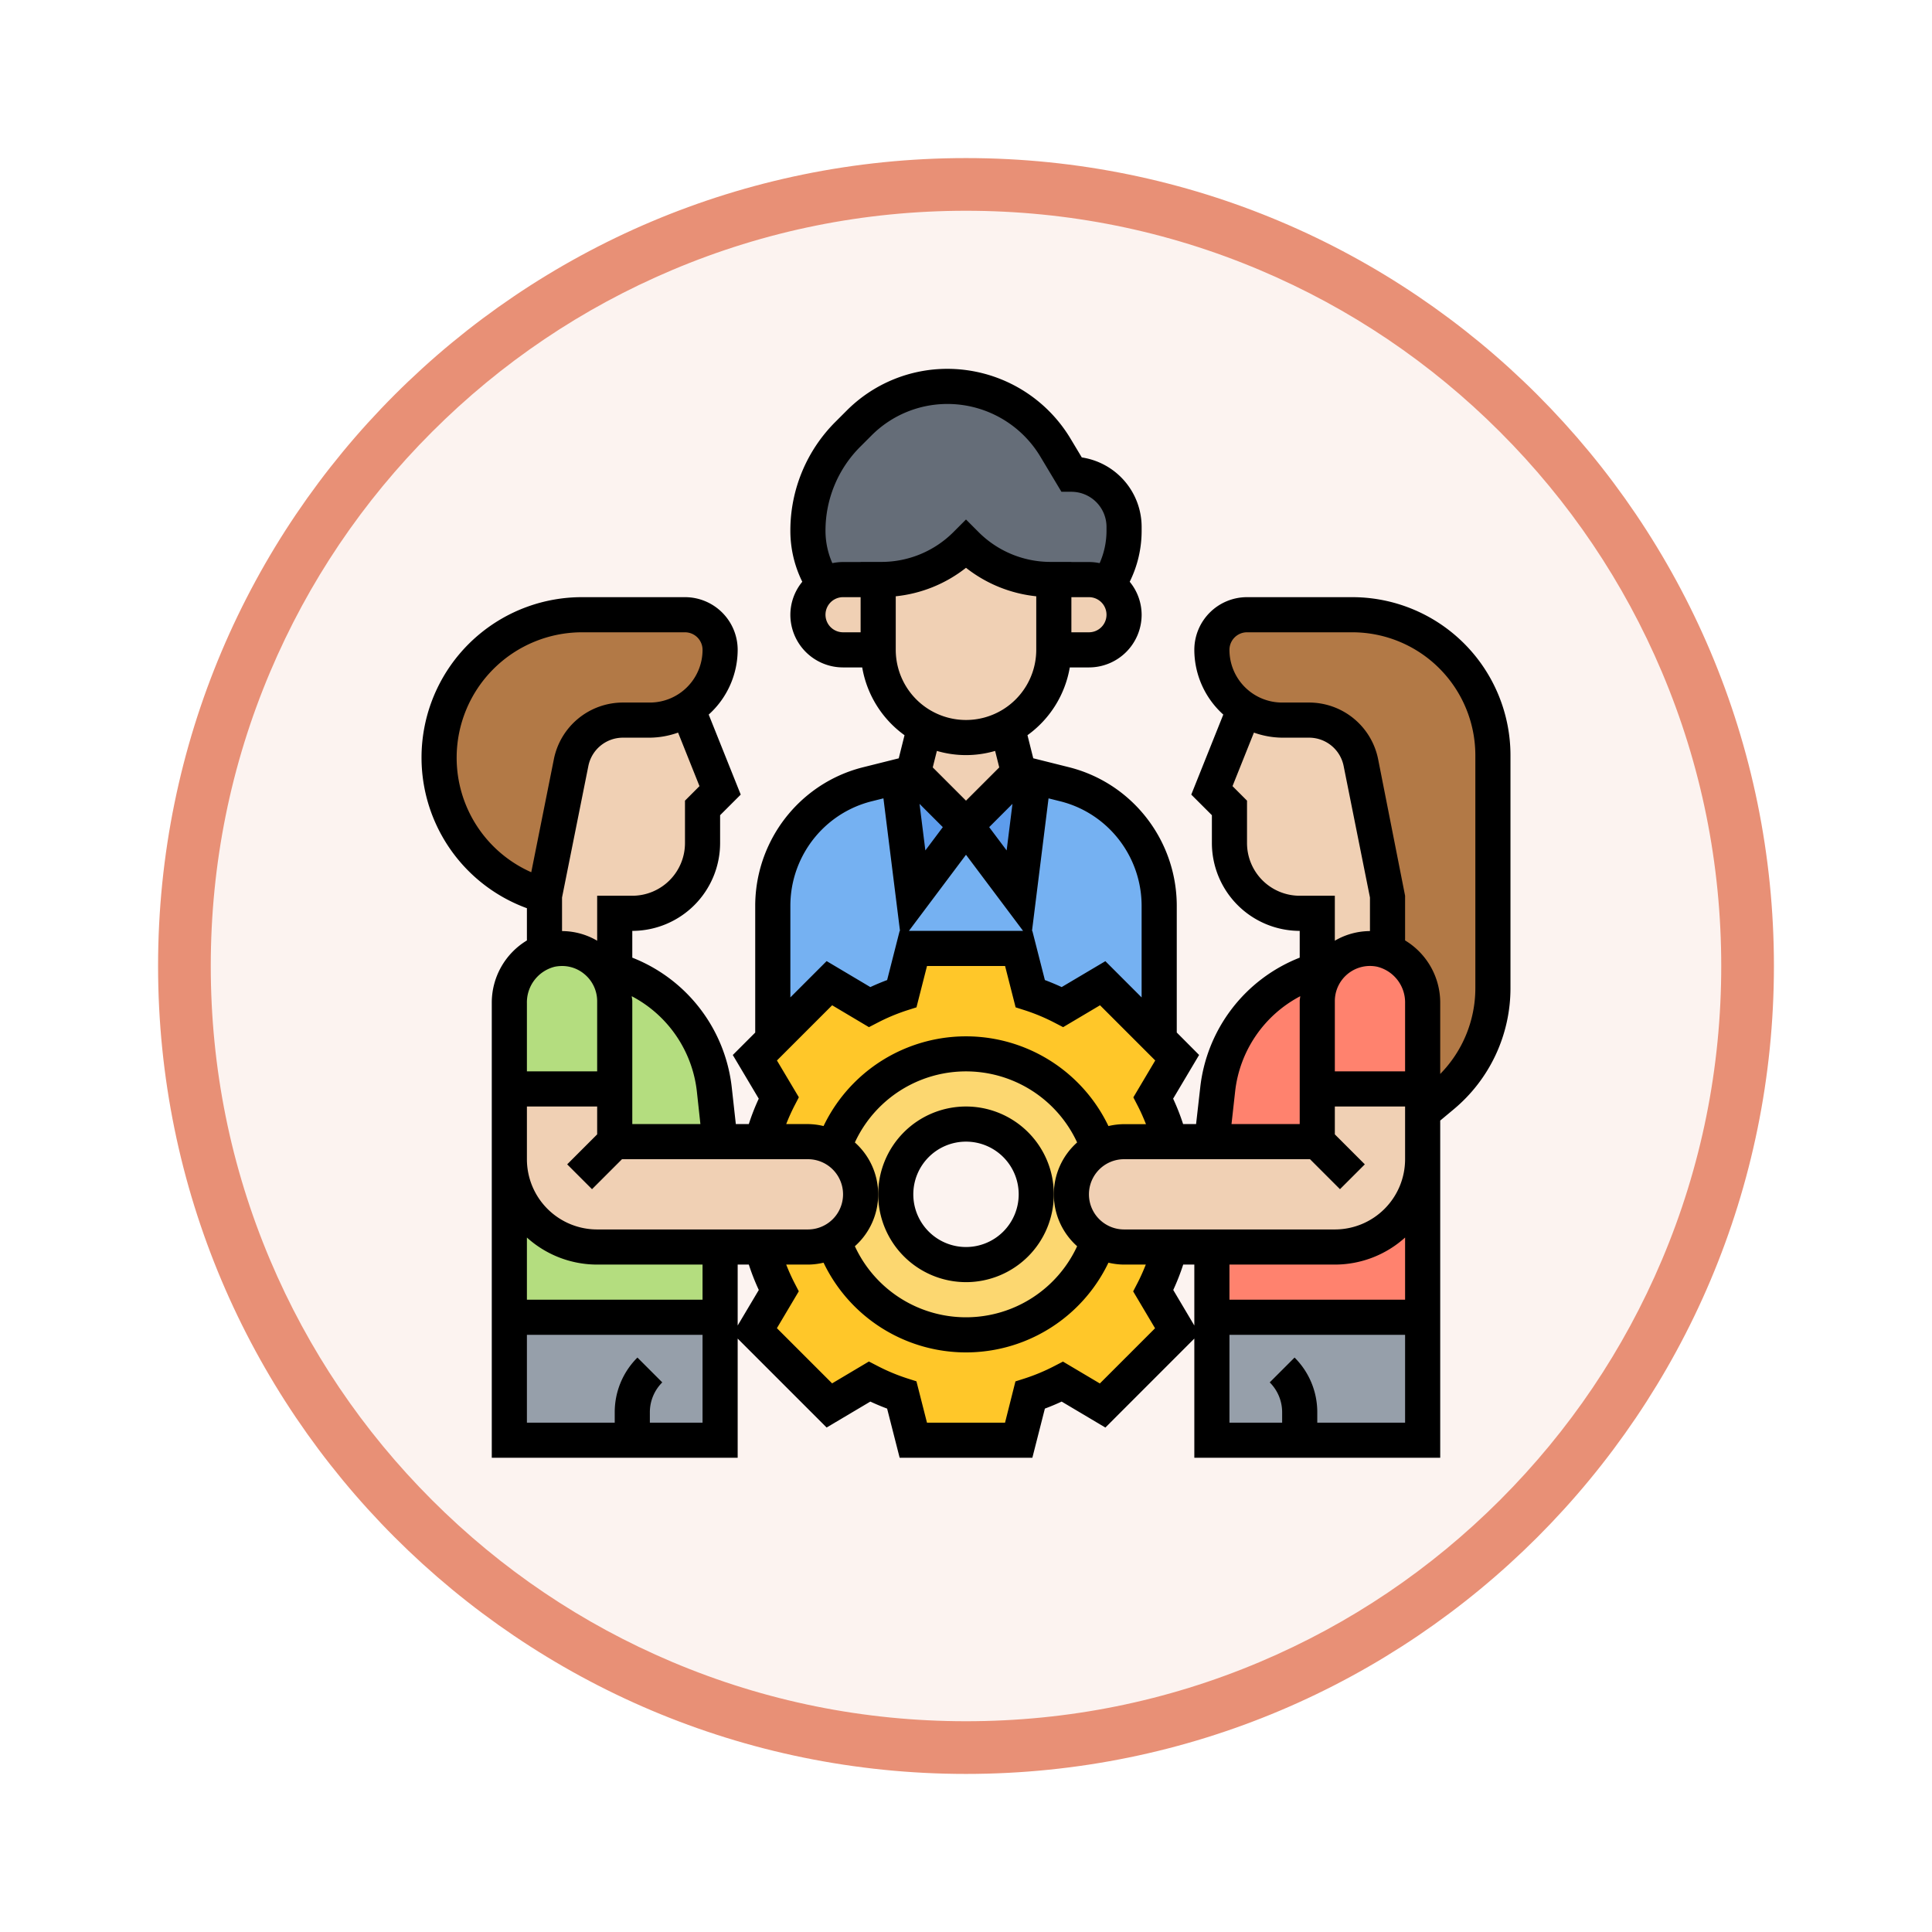 <svg xmlns="http://www.w3.org/2000/svg" xmlns:xlink="http://www.w3.org/1999/xlink" width="110" height="110" viewBox="0 0 110 110">
  <defs>
    <filter id="Trazado_982547" x="0" y="0" width="110" height="110" filterUnits="userSpaceOnUse">
      <feOffset dy="3" input="SourceAlpha"/>
      <feGaussianBlur stdDeviation="3" result="blur"/>
      <feFlood flood-opacity="0.161"/>
      <feComposite operator="in" in2="blur"/>
      <feComposite in="SourceGraphic"/>
    </filter>
  </defs>
  <g id="Grupo_1157015" data-name="Grupo 1157015" transform="translate(-800 -789)">
    <g id="Grupo_1155792" data-name="Grupo 1155792" transform="translate(-1 -3894.666)">
      <g id="Grupo_1154703" data-name="Grupo 1154703" transform="translate(0 1465.666)">
        <g id="Grupo_1150789" data-name="Grupo 1150789" transform="translate(3 2320)">
          <g id="Grupo_1154212" data-name="Grupo 1154212" transform="translate(-236 -5809)">
            <g id="Grupo_1152583" data-name="Grupo 1152583" transform="translate(1043 6713)">
              <g id="Grupo_1146973" data-name="Grupo 1146973" transform="translate(0 0)">
                <g id="Grupo_1146954" data-name="Grupo 1146954">
                  <g transform="matrix(1, 0, 0, 1, -9, -6)" filter="url(#Trazado_982547)">
                    <g id="Trazado_982547-2" data-name="Trazado 982547" transform="translate(9 6)" fill="#fcf3f0">
                      <path d="M 46 90.5 C 39.992 90.5 34.164 89.324 28.679 87.003 C 23.38 84.762 18.621 81.553 14.534 77.466 C 10.446 73.379 7.238 68.62 4.996 63.321 C 2.676 57.836 1.5 52.008 1.5 46 C 1.5 39.992 2.676 34.164 4.996 28.679 C 7.238 23.38 10.446 18.621 14.534 14.534 C 18.621 10.446 23.38 7.238 28.679 4.996 C 34.164 2.676 39.992 1.5 46 1.5 C 52.008 1.5 57.836 2.676 63.321 4.996 C 68.62 7.238 73.379 10.446 77.466 14.534 C 81.554 18.621 84.762 23.38 87.004 28.679 C 89.324 34.164 90.5 39.992 90.5 46 C 90.5 52.008 89.324 57.836 87.004 63.321 C 84.762 68.62 81.554 73.379 77.466 77.466 C 73.379 81.553 68.62 84.762 63.321 87.003 C 57.836 89.324 52.008 90.5 46 90.5 Z" stroke="none"/>
                      <path d="M 46 3 C 40.194 3 34.563 4.136 29.263 6.378 C 24.143 8.544 19.544 11.644 15.594 15.594 C 11.644 19.544 8.544 24.143 6.378 29.263 C 4.136 34.563 3 40.194 3 46 C 3 51.806 4.136 57.437 6.378 62.737 C 8.544 67.857 11.644 72.455 15.594 76.405 C 19.544 80.355 24.143 83.456 29.263 85.622 C 34.563 87.863 40.194 89 46 89 C 51.806 89 57.437 87.863 62.737 85.622 C 67.857 83.456 72.456 80.355 76.406 76.405 C 80.356 72.455 83.456 67.857 85.622 62.737 C 87.864 57.437 89 51.806 89 46 C 89 40.194 87.864 34.563 85.622 29.263 C 83.456 24.143 80.356 19.544 76.406 15.594 C 72.456 11.644 67.857 8.544 62.737 6.378 C 57.437 4.136 51.806 3 46 3 M 46 -7.62939453125e-06 C 71.405 -7.62939453125e-06 92 20.595 92 46 C 92 71.405 71.405 92 46 92 C 20.595 92 0 71.405 0 46 C 0 20.595 20.595 -7.62939453125e-06 46 -7.62939453125e-06 Z" stroke="none" fill="#e89076"/>
                    </g>
                  </g>
                </g>
              </g>
            </g>
          </g>
        </g>
      </g>
    </g>
    <g id="controlar" transform="translate(823 809)">
      <g id="Grupo_1157013" data-name="Grupo 1157013">
        <g id="Grupo_1156988" data-name="Grupo 1156988">
          <path id="Trazado_991059" data-name="Trazado 991059" d="M6,55H18v7H6Z" fill="#969faa"/>
        </g>
        <g id="Grupo_1156989" data-name="Grupo 1156989">
          <path id="Trazado_991060" data-name="Trazado 991060" d="M46,55H58v7H46Z" fill="#969faa"/>
        </g>
        <g id="Grupo_1156990" data-name="Grupo 1156990">
          <path id="Trazado_991061" data-name="Trazado 991061" d="M18,51v4H6V46a5,5,0,0,0,5,5Z" fill="#b4dd7f"/>
        </g>
        <g id="Grupo_1156991" data-name="Grupo 1156991">
          <path id="Trazado_991062" data-name="Trazado 991062" d="M11.28,35.05a5.425,5.425,0,0,1,.72.19,8.023,8.023,0,0,1,5.67,6.81L18,45H12V37A3,3,0,0,0,11.28,35.05Z" fill="#b4dd7f"/>
        </g>
        <g id="Grupo_1156992" data-name="Grupo 1156992">
          <path id="Trazado_991063" data-name="Trazado 991063" d="M8.4,34.06A3,3,0,0,1,12,37v5H6V37.12a3.116,3.116,0,0,1,2-2.95A2.619,2.619,0,0,1,8.4,34.06Z" fill="#b4dd7f"/>
        </g>
        <g id="Grupo_1156993" data-name="Grupo 1156993">
          <path id="Trazado_991064" data-name="Trazado 991064" d="M58,46v9H46V51h7A5,5,0,0,0,58,46Z" fill="#ff826e"/>
        </g>
        <g id="Grupo_1156994" data-name="Grupo 1156994">
          <path id="Trazado_991065" data-name="Trazado 991065" d="M52,35.24a5.424,5.424,0,0,1,.72-.19A3,3,0,0,0,52,37v8H46l.33-2.95A8.023,8.023,0,0,1,52,35.24Z" fill="#ff826e"/>
        </g>
        <g id="Grupo_1156995" data-name="Grupo 1156995">
          <path id="Trazado_991066" data-name="Trazado 991066" d="M56,34.17a3.116,3.116,0,0,1,2,2.95V42H52V37a3,3,0,0,1,3.6-2.94,2.619,2.619,0,0,1,.4.11Z" fill="#ff826e"/>
        </g>
        <g id="Grupo_1156996" data-name="Grupo 1156996">
          <path id="Trazado_991067" data-name="Trazado 991067" d="M35,31l.85-6.79,1.75.44a7.058,7.058,0,0,1,2.55,1.21,7.276,7.276,0,0,1,2.1,2.52A7.054,7.054,0,0,1,43,31.56V39.2l-3.22-3.22-2.29,1.36a11.91,11.91,0,0,0-1.84-.77L35,34H29l-.65,2.57a11.91,11.91,0,0,0-1.84.77l-2.29-1.36L21,39.2V31.56a7.147,7.147,0,0,1,2.85-5.7,7.059,7.059,0,0,1,2.55-1.21l1.75-.44L29,31l3-4Z" fill="#75b1f2"/>
        </g>
        <g id="Grupo_1156997" data-name="Grupo 1156997">
          <path id="Trazado_991068" data-name="Trazado 991068" d="M35.85,24.21,35,31l-3-4,3-3Z" fill="#5d9cec"/>
        </g>
        <g id="Grupo_1156998" data-name="Grupo 1156998">
          <path id="Trazado_991069" data-name="Trazado 991069" d="M32,27l-3,4-.85-6.79L29,24Z" fill="#5d9cec"/>
        </g>
        <g id="Grupo_1156999" data-name="Grupo 1156999">
          <path id="Trazado_991070" data-name="Trazado 991070" d="M43.43,51.65a11.91,11.91,0,0,1-.77,1.84l1.36,2.29-4.24,4.24-2.29-1.36a11.91,11.91,0,0,1-1.84.77L35,62H29l-.65-2.57a11.91,11.91,0,0,1-1.84-.77l-2.29,1.36-4.24-4.24,1.36-2.29a11.91,11.91,0,0,1-.77-1.84l.04-.65H23a2.939,2.939,0,0,0,1.44-.37,8.007,8.007,0,0,0,15.12,0A2.939,2.939,0,0,0,41,51h2.64Z" fill="#ffc729"/>
        </g>
        <g id="Grupo_1157000" data-name="Grupo 1157000">
          <path id="Trazado_991071" data-name="Trazado 991071" d="M42.66,42.51a11.91,11.91,0,0,1,.77,1.84l.24.65H41a2.939,2.939,0,0,0-1.44.37,8.007,8.007,0,0,0-15.12,0A2.939,2.939,0,0,0,23,45H20.56l.01-.65a11.909,11.909,0,0,1,.77-1.84l-1.36-2.29L21,39.2l3.22-3.22,2.29,1.36a11.91,11.91,0,0,1,1.84-.77L29,34h6l.65,2.57a11.91,11.91,0,0,1,1.84.77l2.29-1.36L43,39.2l1.02,1.02Z" fill="#ffc729"/>
        </g>
        <g id="Grupo_1157001" data-name="Grupo 1157001">
          <path id="Trazado_991072" data-name="Trazado 991072" d="M36,48a4,4,0,1,0-4,4A4,4,0,0,0,36,48Zm2,0a2.989,2.989,0,0,0,1.56,2.63,8.007,8.007,0,0,1-15.12,0,3,3,0,0,0,.68-4.75,3.1,3.1,0,0,0-.68-.51,8.007,8.007,0,0,1,15.12,0,3.1,3.1,0,0,0-.68.51A2.993,2.993,0,0,0,38,48Z" fill="#fcd770"/>
        </g>
        <g id="Grupo_1157002" data-name="Grupo 1157002">
          <path id="Trazado_991073" data-name="Trazado 991073" d="M16,15a2.006,2.006,0,0,1,2,2,4.025,4.025,0,0,1-1.17,2.83A4.066,4.066,0,0,1,14,21H12.46a3,3,0,0,0-2.94,2.41L8,31l-.44-.15A8.133,8.133,0,0,1,10.14,15Z" fill="#b27946"/>
        </g>
        <g id="Grupo_1157003" data-name="Grupo 1157003">
          <path id="Trazado_991074" data-name="Trazado 991074" d="M59.12,42.4,58,43.33V37.12a3.116,3.116,0,0,0-2-2.95V31l-1.52-7.59A3,3,0,0,0,51.54,21H50a4.007,4.007,0,0,1-4-4,2.015,2.015,0,0,1,2-2h6a8,8,0,0,1,8,8V36.25A7.982,7.982,0,0,1,59.12,42.4Z" fill="#b27946"/>
        </g>
        <g id="Grupo_1157004" data-name="Grupo 1157004">
          <path id="Trazado_991075" data-name="Trazado 991075" d="M41,10v.23a5.583,5.583,0,0,1-.93,3.08A1.97,1.97,0,0,0,39,13H37v-.01h-.17a6.835,6.835,0,0,1-4.83-2,6.835,6.835,0,0,1-4.83,2H27V13H25a1.97,1.97,0,0,0-1.07.31A5.583,5.583,0,0,1,23,10.23a7.788,7.788,0,0,1,2.28-5.51l.63-.63A7.138,7.138,0,0,1,37.08,5.47L38,7a3,3,0,0,1,3,3Z" fill="#656d78"/>
        </g>
        <g id="Grupo_1157005" data-name="Grupo 1157005">
          <path id="Trazado_991076" data-name="Trazado 991076" d="M40.41,13.59A1.955,1.955,0,0,1,41,15a2.006,2.006,0,0,1-2,2H37V13h2a1.97,1.97,0,0,1,1.07.31A1.809,1.809,0,0,1,40.41,13.59Z" fill="#f0d0b4"/>
        </g>
        <g id="Grupo_1157006" data-name="Grupo 1157006">
          <path id="Trazado_991077" data-name="Trazado 991077" d="M37,13v4a5,5,0,0,1-10,0V12.99h.17a6.835,6.835,0,0,0,4.83-2,6.835,6.835,0,0,0,4.83,2H37Z" fill="#f0d0b4"/>
        </g>
        <g id="Grupo_1157007" data-name="Grupo 1157007">
          <path id="Trazado_991078" data-name="Trazado 991078" d="M29.65,21.41a5.051,5.051,0,0,0,4.7,0L35,24l-3,3-3-3Z" fill="#f0d0b4"/>
        </g>
        <g id="Grupo_1157008" data-name="Grupo 1157008">
          <path id="Trazado_991079" data-name="Trazado 991079" d="M27,16.99V17H25a2.015,2.015,0,0,1-2-2,2,2,0,0,1,.93-1.69A1.97,1.97,0,0,1,25,13h2Z" fill="#f0d0b4"/>
        </g>
        <g id="Grupo_1157009" data-name="Grupo 1157009">
          <path id="Trazado_991080" data-name="Trazado 991080" d="M12,32v3.24a5.424,5.424,0,0,0-.72-.19,3.01,3.01,0,0,0-2.88-.99,2.619,2.619,0,0,0-.4.11V31l1.52-7.59A3,3,0,0,1,12.46,21H14a3.956,3.956,0,0,0,2.15-.63L18,25l-1,1v2a4,4,0,0,1-4,4Z" fill="#f0d0b4"/>
        </g>
        <g id="Grupo_1157010" data-name="Grupo 1157010">
          <path id="Trazado_991081" data-name="Trazado 991081" d="M12,42v3H23a2.939,2.939,0,0,1,1.44.37,3.1,3.1,0,0,1,.68.51,3,3,0,0,1-.68,4.75A2.939,2.939,0,0,1,23,51H11a5,5,0,0,1-5-5V42Z" fill="#f0d0b4"/>
        </g>
        <g id="Grupo_1157011" data-name="Grupo 1157011">
          <path id="Trazado_991082" data-name="Trazado 991082" d="M58,45v1a5,5,0,0,1-5,5H41a2.939,2.939,0,0,1-1.44-.37,3,3,0,0,1-.68-4.75,3.1,3.1,0,0,1,.68-.51A2.939,2.939,0,0,1,41,45H52V42h6v3Z" fill="#f0d0b4"/>
        </g>
        <g id="Grupo_1157012" data-name="Grupo 1157012">
          <path id="Trazado_991083" data-name="Trazado 991083" d="M55.6,34.06a3.01,3.01,0,0,0-2.88.99,5.425,5.425,0,0,0-.72.19V32H51a4,4,0,0,1-4-4V26l-1-1,1.85-4.63A3.956,3.956,0,0,0,50,21h1.54a3,3,0,0,1,2.94,2.41L56,31v3.17a2.619,2.619,0,0,0-.4-.11Z" fill="#f0d0b4"/>
        </g>
      </g>
      <g id="Grupo_1157014" data-name="Grupo 1157014">
        <path id="Trazado_991084" data-name="Trazado 991084" d="M32,53a5,5,0,1,0-5-5A5.006,5.006,0,0,0,32,53Zm0-8a3,3,0,1,1-3,3A3,3,0,0,1,32,45Z"/>
        <path id="Trazado_991085" data-name="Trazado 991085" d="M54,14H48a3,3,0,0,0-3,3,4.97,4.97,0,0,0,1.649,3.685l-1.823,4.556L46,26.414V28a5.006,5.006,0,0,0,5,5v1.525a9.008,9.008,0,0,0-5.666,7.411L45.1,44h-.739a12.648,12.648,0,0,0-.568-1.446l1.479-2.489L44,38.787V31.561a8.161,8.161,0,0,0-3.249-6.5,8.077,8.077,0,0,0-2.9-1.382l-2.022-.506L35.5,21.859A6,6,0,0,0,37.909,18H39a3,3,0,0,0,3-3,2.97,2.97,0,0,0-.679-1.877A6.527,6.527,0,0,0,42,10.231V10a4.005,4.005,0,0,0-3.407-3.956l-.655-1.092A8.184,8.184,0,0,0,30.957,1,8.086,8.086,0,0,0,25.2,3.384l-.625.625A8.738,8.738,0,0,0,22,10.231a6.528,6.528,0,0,0,.679,2.892A2.968,2.968,0,0,0,22,15a3,3,0,0,0,3,3h1.091A6,6,0,0,0,28.5,21.86l-.329,1.316-2.022.506a8.057,8.057,0,0,0-2.9,1.382,8.159,8.159,0,0,0-3.25,6.5v7.226l-1.277,1.277L20.2,42.554A12.648,12.648,0,0,0,19.634,44h-.739l-.229-2.064A9.008,9.008,0,0,0,13,34.525V33a5.006,5.006,0,0,0,5-5V26.414l1.174-1.173-1.823-4.556A4.97,4.97,0,0,0,19,17a3,3,0,0,0-3-3H10.136A9.132,9.132,0,0,0,7,31.71v1.835a4.139,4.139,0,0,0-2,3.574V63H19V56.213l5.064,5.064L26.553,59.8c.317.147.638.281.956.4l.714,2.8h7.555l.713-2.8c.318-.119.639-.253.956-.4l2.489,1.479L45,56.213V63H59V43.8l.761-.635A8.975,8.975,0,0,0,63,36.253V23a9.01,9.01,0,0,0-9-9ZM48,28V25.586l-.826-.827,1.219-3.048A4.929,4.929,0,0,0,50,22h1.541A2.006,2.006,0,0,1,53.5,23.608L55,31.1v1.912a3.979,3.979,0,0,0-2,.548V31H51a3,3,0,0,1-3-3Zm-.678,14.156a7,7,0,0,1,3.709-5.436c-.007.094-.031.185-.031.28v7H47.117ZM36.7,25.456l.661.165a6.073,6.073,0,0,1,2.188,1.042,6.153,6.153,0,0,1,2.45,4.9v5.226l-2.064-2.064L37.447,36.2c-.317-.147-.638-.281-.956-.4L35.777,33h-.019Zm-4.7.13-1.893-1.893.235-.939a5.894,5.894,0,0,0,3.316,0l.235.939Zm2.646.182-.332,2.652-.994-1.326ZM30.68,27.094l-.994,1.326-.332-2.652ZM32,28.667,35.25,33h-6.5ZM39,16H38V14h1a1,1,0,0,1,0,2ZM26,16H25a1,1,0,0,1,0-2h1Zm1.172-4.007H26V12H25a2.991,2.991,0,0,0-.61.063A4.557,4.557,0,0,1,24,10.231a6.754,6.754,0,0,1,1.991-4.808l.625-.625A6.1,6.1,0,0,1,30.957,3a6.173,6.173,0,0,1,5.266,2.98L37.434,8H38a2,2,0,0,1,2,2v.231a4.548,4.548,0,0,1-.391,1.832A2.981,2.981,0,0,0,39,12H38v-.007H36.828a5.787,5.787,0,0,1-4.121-1.707L32,9.578l-.707.708a5.793,5.793,0,0,1-4.121,1.707Zm.828,5V13.95a7.745,7.745,0,0,0,4-1.622,7.754,7.754,0,0,0,4,1.622v3.043a4,4,0,1,1-8,0ZM22,31.562a6.151,6.151,0,0,1,2.45-4.9,6.082,6.082,0,0,1,2.188-1.042l.661-.165L28.242,33h-.019l-.713,2.8c-.318.119-.639.253-.956.4l-2.489-1.479L22,36.787Zm-.764,8.817,3.143-3.143,2.095,1.246.493-.255a11.016,11.016,0,0,1,1.685-.705l.528-.168.6-2.354h4.445l.6,2.354.528.168a11.016,11.016,0,0,1,1.685.705l.493.255,2.1-1.246,3.143,3.143-1.246,2.1.255.493c.175.339.325.683.464,1.033H41a3.956,3.956,0,0,0-.89.108,8.992,8.992,0,0,0-16.22,0A3.956,3.956,0,0,0,23,44H21.764a10.93,10.93,0,0,1,.464-1.033l.255-.493Zm4.437,4.667a6.97,6.97,0,0,1,12.654,0,3.953,3.953,0,0,0,0,5.909,6.97,6.97,0,0,1-12.654,0,3.951,3.951,0,0,0,0-5.908Zm-8.995-2.89.2,1.844H13V37c0-.1-.024-.186-.031-.28a7,7,0,0,1,3.709,5.436ZM16,25.586V28a3,3,0,0,1-3,3H11v2.56a3.981,3.981,0,0,0-2-.548V31.1l1.5-7.493A2.006,2.006,0,0,1,12.459,22H14a4.929,4.929,0,0,0,1.607-.289l1.219,3.048ZM3,23.136A7.144,7.144,0,0,1,10.136,16H16a1,1,0,0,1,1,1,3,3,0,0,1-3,3H12.459a4.011,4.011,0,0,0-3.922,3.215L7.248,29.661A7.125,7.125,0,0,1,3,23.136ZM7,37.118A2.091,2.091,0,0,1,8.593,35.04,2.207,2.207,0,0,1,9,35a1.971,1.971,0,0,1,1.267.456A2,2,0,0,1,11,37v4H7ZM7,45V43h4v1.586L9.293,46.293l1.414,1.414L12.414,46H23a2,2,0,1,1,0,4H11a4,4,0,0,1-4-4ZM17,61H14v-.586a2.4,2.4,0,0,1,.707-1.707l-1.414-1.414A4.384,4.384,0,0,0,12,60.414V61H7V56H17Zm0-7H7V50.46A5.969,5.969,0,0,0,11,52h6Zm2,1.469V52h.635a12.648,12.648,0,0,0,.568,1.446Zm20.621,3.3-2.1-1.246-.493.255a11.016,11.016,0,0,1-1.685.705l-.528.168L34.223,61H29.778l-.6-2.354-.528-.168a11.016,11.016,0,0,1-1.685-.705l-.493-.255-2.095,1.246-3.143-3.143,1.246-2.1-.255-.493A11.178,11.178,0,0,1,21.764,52H23a3.956,3.956,0,0,0,.89-.108,8.992,8.992,0,0,0,16.22,0A3.963,3.963,0,0,0,41,52h1.237c-.137.345-.287.69-.464,1.033l-.255.493,1.246,2.1ZM43.8,53.446A12.877,12.877,0,0,0,44.366,52H45v3.469ZM57,61H52v-.586a4.384,4.384,0,0,0-1.293-3.121l-1.414,1.414A2.4,2.4,0,0,1,50,60.414V61H47V56H57Zm0-7H47V52h6a5.969,5.969,0,0,0,4-1.54Zm0-9v1a4,4,0,0,1-4,4H41a2,2,0,0,1,0-4H51.586l1.707,1.707,1.414-1.414L53,44.586V43h4Zm0-4H53V37a2,2,0,0,1,2.407-1.96A2.091,2.091,0,0,1,57,37.118Zm4-4.747a6.973,6.973,0,0,1-2,4.894V37.118a4.14,4.14,0,0,0-2-3.574V31l-1.537-7.784A4.011,4.011,0,0,0,51.541,20H50a3,3,0,0,1-3-3,1,1,0,0,1,1-1h6a7.008,7.008,0,0,1,7,7Z"/>
      </g>
    </g>
  </g>
</svg>
